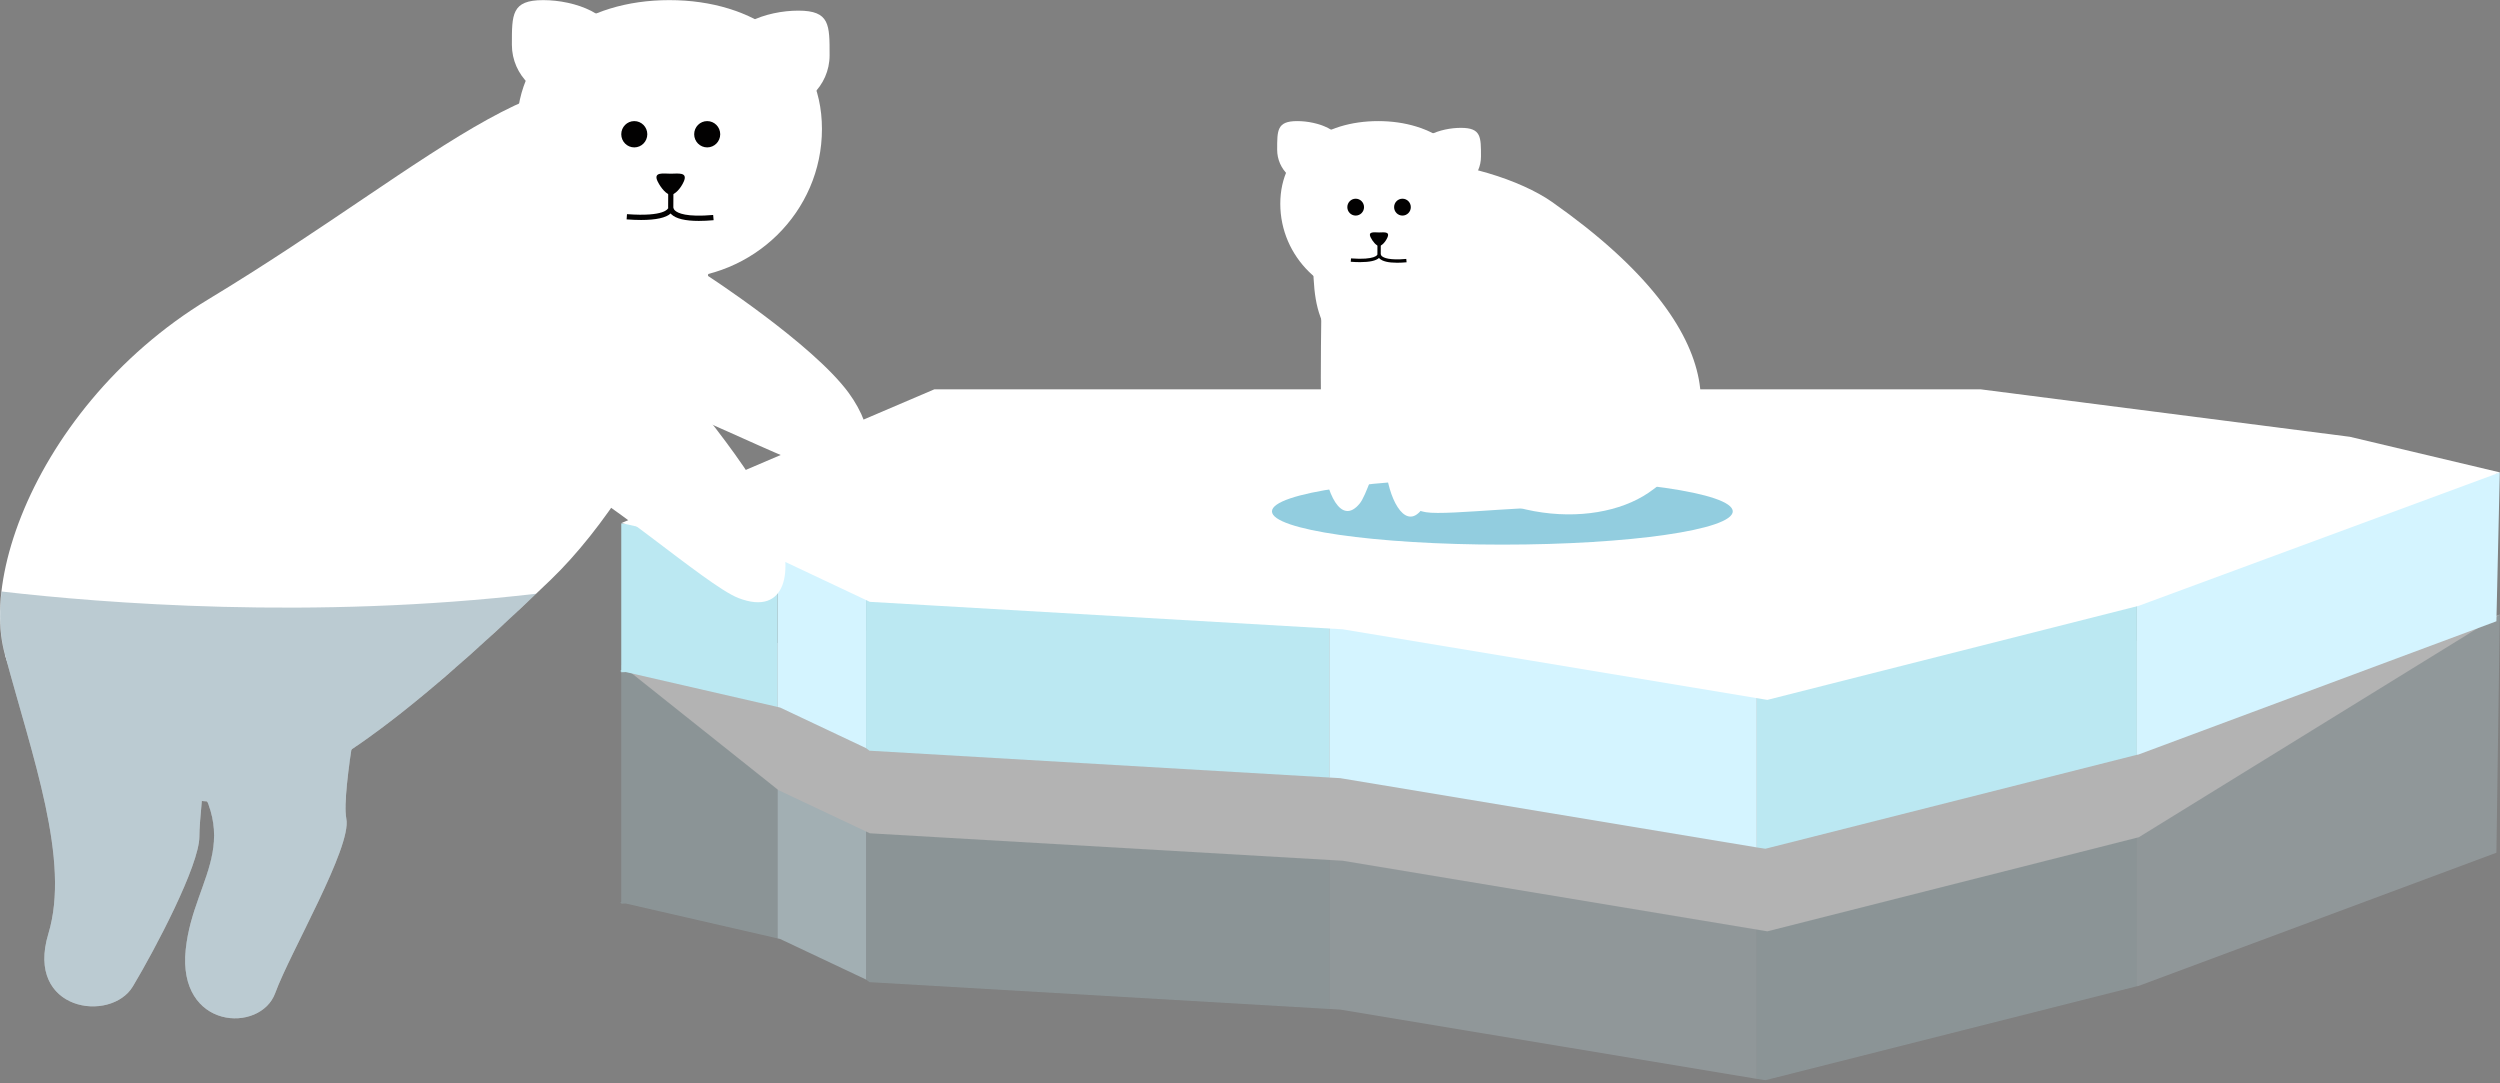 <?xml version="1.0" encoding="UTF-8"?>
<svg width="480px" height="208px" viewBox="0 0 480 208" version="1.1" xmlns="http://www.w3.org/2000/svg" xmlns:xlink="http://www.w3.org/1999/xlink">
    <rect x="0" y="0" width="480" height="208" fill="#808080" stroke="none"/>
    <!-- Generator: Sketch 42 (36781) - http://www.bohemiancoding.com/sketch -->
    <title>osos</title>
    <desc>Created with Sketch.</desc>
    <defs></defs>
    <g id="Page-1" stroke="none" stroke-width="1" fill="none" fill-rule="evenodd">
        <g id="Clima" transform="translate(-371, -2775)">
            <g id="background-pola" transform="translate(0, 2388)">
                <g id="osos" transform="translate(371, 386.013)">
                    <g id="Group-15" opacity="0.4" transform="translate(119, 118.499)">
                        <polygon id="Fill-1" fill="#D4F4FF" points="31.995 30.739 31.563 29.51 30.282 29.416 30.282 62.655 30.792 62.777 47.282 70.564 47.282 18.726"></polygon>
                        <polygon id="Fill-3" fill-opacity="0.5" fill="#BBE8F2" points="0.282 10.251 0.282 55.607 0.067 55.779 0.282 55.829 0.282 56 1.15 55.962 30.282 62.655 30.282 29.417"></polygon>
                        <polygon id="Fill-5" fill-opacity="0.5" fill="#BBE8F2" points="60.307 8.071 47.282 18.725 47.282 70.564 47.94 71.059 136.282 76.212 136.282 25.392"></polygon>
                        <polygon id="Fill-7" fill-opacity="0.5" fill="#BBE8F2" points="261.329 29.961 218.282 29.961 218.282 89.625 219.954 89.884 291.282 71.846 291.282 24.573"></polygon>
                        <polygon id="Fill-9" fill-opacity="0.5" fill="#D4F4FF" points="210.007 29.961 156.861 29.961 136.282 25.393 136.282 76.212 138.326 76.331 218.282 89.625 218.282 29.961"></polygon>
                        <polygon id="Fill-11" fill-opacity="0.5" fill="#D4F4FF" points="338.275 11.471 332.035 17.329 291.282 24.573 291.282 71.845 291.536 71.813 360.309 46.211 360.961 0.462"></polygon>
                        <polygon id="Fill-13" fill="#FFFFFF" points="360.993 0.462 291.659 43.233 220.326 61.303 138.803 47.75 48.008 42.479 30.457 34.196 0.307 10.184 60.375 1.683 156.862 1.683 210.007 1.683 261.329 1.683 332.159 10.786"></polygon>
                    </g>
                    <polygon id="Fill-16" fill="#D4F4FF" points="150.995 104.801 150.563 103.572 149.282 103.478 149.282 136.717 149.792 136.839 166.282 144.627 166.282 92.788"></polygon>
                    <polygon id="Fill-17" fill="#BBE8F2" points="119.282 101.482 119.282 129.67 119.067 129.841 119.282 129.892 119.282 130.063 120.15 130.024 149.282 136.717 149.282 103.479"></polygon>
                    <polygon id="Fill-18" fill="#BBE8F2" points="179.307 82.133 166.282 92.788 166.282 144.627 166.94 145.121 255.282 150.274 255.282 99.454"></polygon>
                    <polygon id="Fill-19" fill="#BBE8F2" points="380.329 104.023 337.282 104.023 337.282 163.688 338.954 163.946 410.282 145.908 410.282 98.635"></polygon>
                    <polygon id="Fill-20" fill="#D4F4FF" points="329.007 104.023 275.861 104.023 255.282 99.455 255.282 150.274 257.326 150.393 337.282 163.688 337.282 104.023"></polygon>
                    <polygon id="Fill-21" fill="#D4F4FF" points="410.282 98.635 410.282 145.907 410.536 145.875 479.309 120.273 479.962 91.693 457.275 97.653 451.035 91.391"></polygon>
                    <polygon id="Fill-22" fill="#FFFFFF" points="329.007 75.745 275.862 75.745 179.375 75.745 119.307 101.416 149.458 108.259 167.008 116.541 257.804 121.813 339.326 135.366 410.659 117.295 479.993 91.692 451.16 84.848 380.33 75.745"></polygon>
                    <g id="Group-77" transform="translate(0, 0.337)">
                        <path d="M127.336,22.802 C149.886,46.093 125.267,93.156 105.8,111.912 C46.189,169.349 36.41,160.206 5.952,134.538 C-8.803,122.104 4.362,79.656 40.037,58.098 C84.239,31.388 109.638,4.523 127.336,22.802" id="Fill-23" fill="#FFFFFF"></path>
                        <path d="M135.529,53.363 C135.529,53.363 156.018,66.633 162.949,76.081 C168.032,83.011 169.282,92.185 159.282,91.23 C152.645,90.596 127.282,76.309 118.282,75.912" id="Fill-25" fill="#FFFFFF"></path>
                        <path d="M128.932,72.553 C128.932,72.553 145.147,90.886 149.316,101.865 C152.372,109.919 151.141,119.095 141.76,115.466 C135.535,113.059 114.347,94.118 105.782,91.3" id="Fill-27" fill="#FFFFFF"></path>
                        <path d="M41.347,131.964 C41.347,131.964 38.282,155.697 38.282,161.252 C38.282,166.806 29.747,182.965 25.514,190.035 C21.282,197.104 4.782,194.787 9.282,179.936 C13.555,165.833 6.22,145.988 0.93,126.232" id="Fill-29" fill="#FFFFFF"></path>
                        <path d="M70.106,129.678 C70.106,129.678 65.456,152.415 66.502,157.868 C67.548,163.322 55.664,183.575 52.84,191.329 C50.016,199.083 34.037,198.376 35.658,182.931 C37.198,168.266 48.978,161.296 32.169,143.496" id="Fill-31" fill="#FFFFFF"></path>
                        <path d="M157.814,25.416 C157.814,41.312 144.697,54.199 128.516,54.199 C112.335,54.199 99.218,41.312 99.218,25.416 C99.218,9.52 112.335,0.673 128.516,0.673 C144.697,0.673 157.814,9.52 157.814,25.416" id="Fill-33" fill="#FFFFFF"></path>
                        <path d="M98.282,9.257 C98.282,15.114 103.207,19.861 109.282,19.861 C115.357,19.861 118.282,15.114 118.282,9.257 C118.282,3.4 110.357,0.673 104.282,0.673 C98.207,0.673 98.282,3.4 98.282,9.257" id="Fill-35" fill="#FFFFFF"></path>
                        <path d="M159.282,11.277 C159.282,17.134 154.357,21.881 148.282,21.881 C142.207,21.881 139.282,17.134 139.282,11.277 C139.282,5.42 147.207,2.692 153.282,2.692 C159.357,2.692 159.282,5.42 159.282,11.277" id="Fill-37" fill="#FFFFFF"></path>
                        <path d="M138.282,26.426 C138.282,27.821 137.163,28.951 135.782,28.951 C134.401,28.951 133.282,27.821 133.282,26.426 C133.282,25.031 134.401,23.901 135.782,23.901 C137.163,23.901 138.282,25.031 138.282,26.426" id="Fill-39" fill="#020101"></path>
                        <path d="M131.282,35.515 C130.721,36.79 129.615,38.04 128.782,38.04 C127.99,38.04 126.9,36.762 126.282,35.515 C125.323,33.58 127.401,34 128.782,34 C130.163,34 132.115,33.622 131.282,35.515" id="Fill-41" fill="#020101"></path>
                        <path d="M124.282,26.426 C124.282,27.821 123.163,28.951 121.782,28.951 C120.401,28.951 119.282,27.821 119.282,26.426 C119.282,25.031 120.401,23.901 121.782,23.901 C123.163,23.901 124.282,25.031 124.282,26.426" id="Fill-43" fill="#020101"></path>
                        <path d="M134.174,43.066 C131.555,43.066 129.788,42.64 128.903,41.794 C128.341,41.255 128.273,40.678 128.282,40.38 C128.317,39.31 128.282,36.059 128.282,36.026 L129.282,36.015 C129.283,36.148 129.317,39.321 129.281,40.413 C129.276,40.569 129.326,40.808 129.591,41.061 C130.13,41.576 131.798,42.375 136.927,41.923 L137.014,42.929 C135.977,43.021 135.03,43.066 134.174,43.066" id="Fill-45" fill="#020101"></path>
                        <path d="M123.088,42.886 C122.24,42.886 121.313,42.848 120.308,42.773 L120.382,41.767 C127.703,42.311 128.26,40.662 128.263,40.646 L129.26,40.691 C129.26,40.803 129.225,41.202 128.766,41.633 C127.882,42.461 125.941,42.886 123.088,42.886" id="Fill-47" fill="#020101"></path>
                        <path d="M0.299,114.219 C-0.216,118.666 -0.018,122.754 0.942,126.234 L0.93,126.232 C6.219,145.987 13.555,165.833 9.282,179.935 C4.782,194.786 21.282,197.104 25.514,190.035 C29.747,182.965 38.282,166.806 38.282,161.252 C38.282,159.881 38.469,157.399 38.751,154.442 C39.095,154.48 39.443,154.508 39.791,154.531 C43.971,165.012 36.834,171.729 35.658,182.932 C34.037,198.377 50.016,199.083 52.839,191.329 C55.664,183.575 67.548,163.321 66.502,157.868 C66.055,155.542 66.647,150.072 67.47,144.563 C76.988,138.179 88.448,128.464 102.95,114.644 C59.969,119.679 19.737,116.462 0.299,114.219" id="Fill-49" fill-opacity="0.3" fill="#1C5168"></path>
                        <path d="M332.686,98.834 C332.686,102.36 312.881,105.218 288.451,105.218 C264.021,105.218 244.216,102.36 244.216,98.834 C244.216,95.309 264.021,92.451 288.451,92.451 C312.881,92.451 332.686,95.309 332.686,98.834" id="Fill-51" fill="#92CDDF"></path>
                        <path d="M252.019,46.126 C251.689,24.581 286.026,31.028 297.973,39.414 C334.557,65.094 330.409,85.874 316.479,95.289 C305.954,102.403 284.098,101.362 269.654,83.753 C251.756,61.935 252.282,63.269 252.019,46.126" id="Fill-53" fill="#FFFFFF"></path>
                        <path d="M283.406,39.774 C283.406,49.972 274.991,58.239 264.611,58.239 C254.231,58.239 245.816,49.972 245.816,39.774 C245.816,29.576 254.231,23.901 264.611,23.901 C274.991,23.901 283.406,29.576 283.406,39.774" id="Fill-55" fill="#FFFFFF"></path>
                        <path d="M245.216,29.408 C245.216,33.165 248.375,36.21 252.273,36.21 C256.17,36.21 258.046,33.165 258.046,29.408 C258.046,25.65 252.962,23.901 249.065,23.901 C245.168,23.901 245.216,25.65 245.216,29.408" id="Fill-57" fill="#FFFFFF"></path>
                        <path d="M284.348,30.704 C284.348,34.461 281.189,37.506 277.291,37.506 C273.394,37.506 271.518,34.461 271.518,30.704 C271.518,26.946 276.602,25.197 280.499,25.197 C284.396,25.197 284.348,26.946 284.348,30.704" id="Fill-59" fill="#FFFFFF"></path>
                        <path d="M270.876,40.422 C270.876,41.317 270.158,42.042 269.272,42.042 C268.386,42.042 267.668,41.317 267.668,40.422 C267.668,39.527 268.386,38.802 269.272,38.802 C270.158,38.802 270.876,39.527 270.876,40.422" id="Fill-61" fill="#020101"></path>
                        <path d="M266.385,46.253 C266.026,47.071 265.316,47.873 264.782,47.873 C264.274,47.873 263.574,47.053 263.178,46.253 C262.563,45.011 263.896,45.281 264.782,45.281 C265.667,45.281 266.92,45.039 266.385,46.253" id="Fill-63" fill="#020101"></path>
                        <path d="M261.895,40.422 C261.895,41.317 261.177,42.042 260.291,42.042 C259.405,42.042 258.687,41.317 258.687,40.422 C258.687,39.527 259.405,38.802 260.291,38.802 C261.177,38.802 261.895,39.527 261.895,40.422" id="Fill-65" fill="#020101"></path>
                        <path d="M268.241,51.097 C266.561,51.097 265.427,50.825 264.859,50.28 C264.498,49.936 264.455,49.564 264.461,49.373 C264.483,48.688 264.461,46.602 264.461,46.581 L265.102,46.574 C265.103,46.659 265.125,48.695 265.102,49.394 C265.099,49.494 265.131,49.648 265.301,49.811 C265.646,50.142 266.717,50.655 270.006,50.363 L270.063,51.009 C269.397,51.068 268.79,51.097 268.241,51.097" id="Fill-67" fill="#020101"></path>
                        <path d="M261.129,50.981 C260.585,50.981 259.99,50.957 259.345,50.909 L259.393,50.263 C264.089,50.612 264.447,49.555 264.449,49.544 L265.088,49.573 C265.088,49.646 265.065,49.901 264.771,50.178 C264.204,50.708 262.959,50.981 261.129,50.981" id="Fill-69" fill="#020101"></path>
                        <path d="M253.854,52.179 C253.854,52.179 253.206,79.663 253.973,88.606 C254.535,95.168 257.456,101.764 261.073,97.313 C263.473,94.36 268.226,75.161 271.654,71.467" id="Fill-71" fill="#FFFFFF"></path>
                        <path d="M266.546,67.667 C266.546,67.667 264.886,84.532 266.34,92.441 C267.407,98.243 270.706,102.991 273.76,97.213 C275.788,93.379 279.462,74.201 282.4,69.207" id="Fill-73" fill="#FFFFFF"></path>
                        <path d="M299.283,82.748 C299.283,82.748 282.915,86.488 275.945,90.38 C270.832,93.237 267.415,97.897 273.808,98.998 C278.05,99.728 297.227,97.188 302.847,98.426" id="Fill-75" fill="#FFFFFF"></path>
                    </g>
                </g>
            </g>
        </g>
    </g>
</svg>